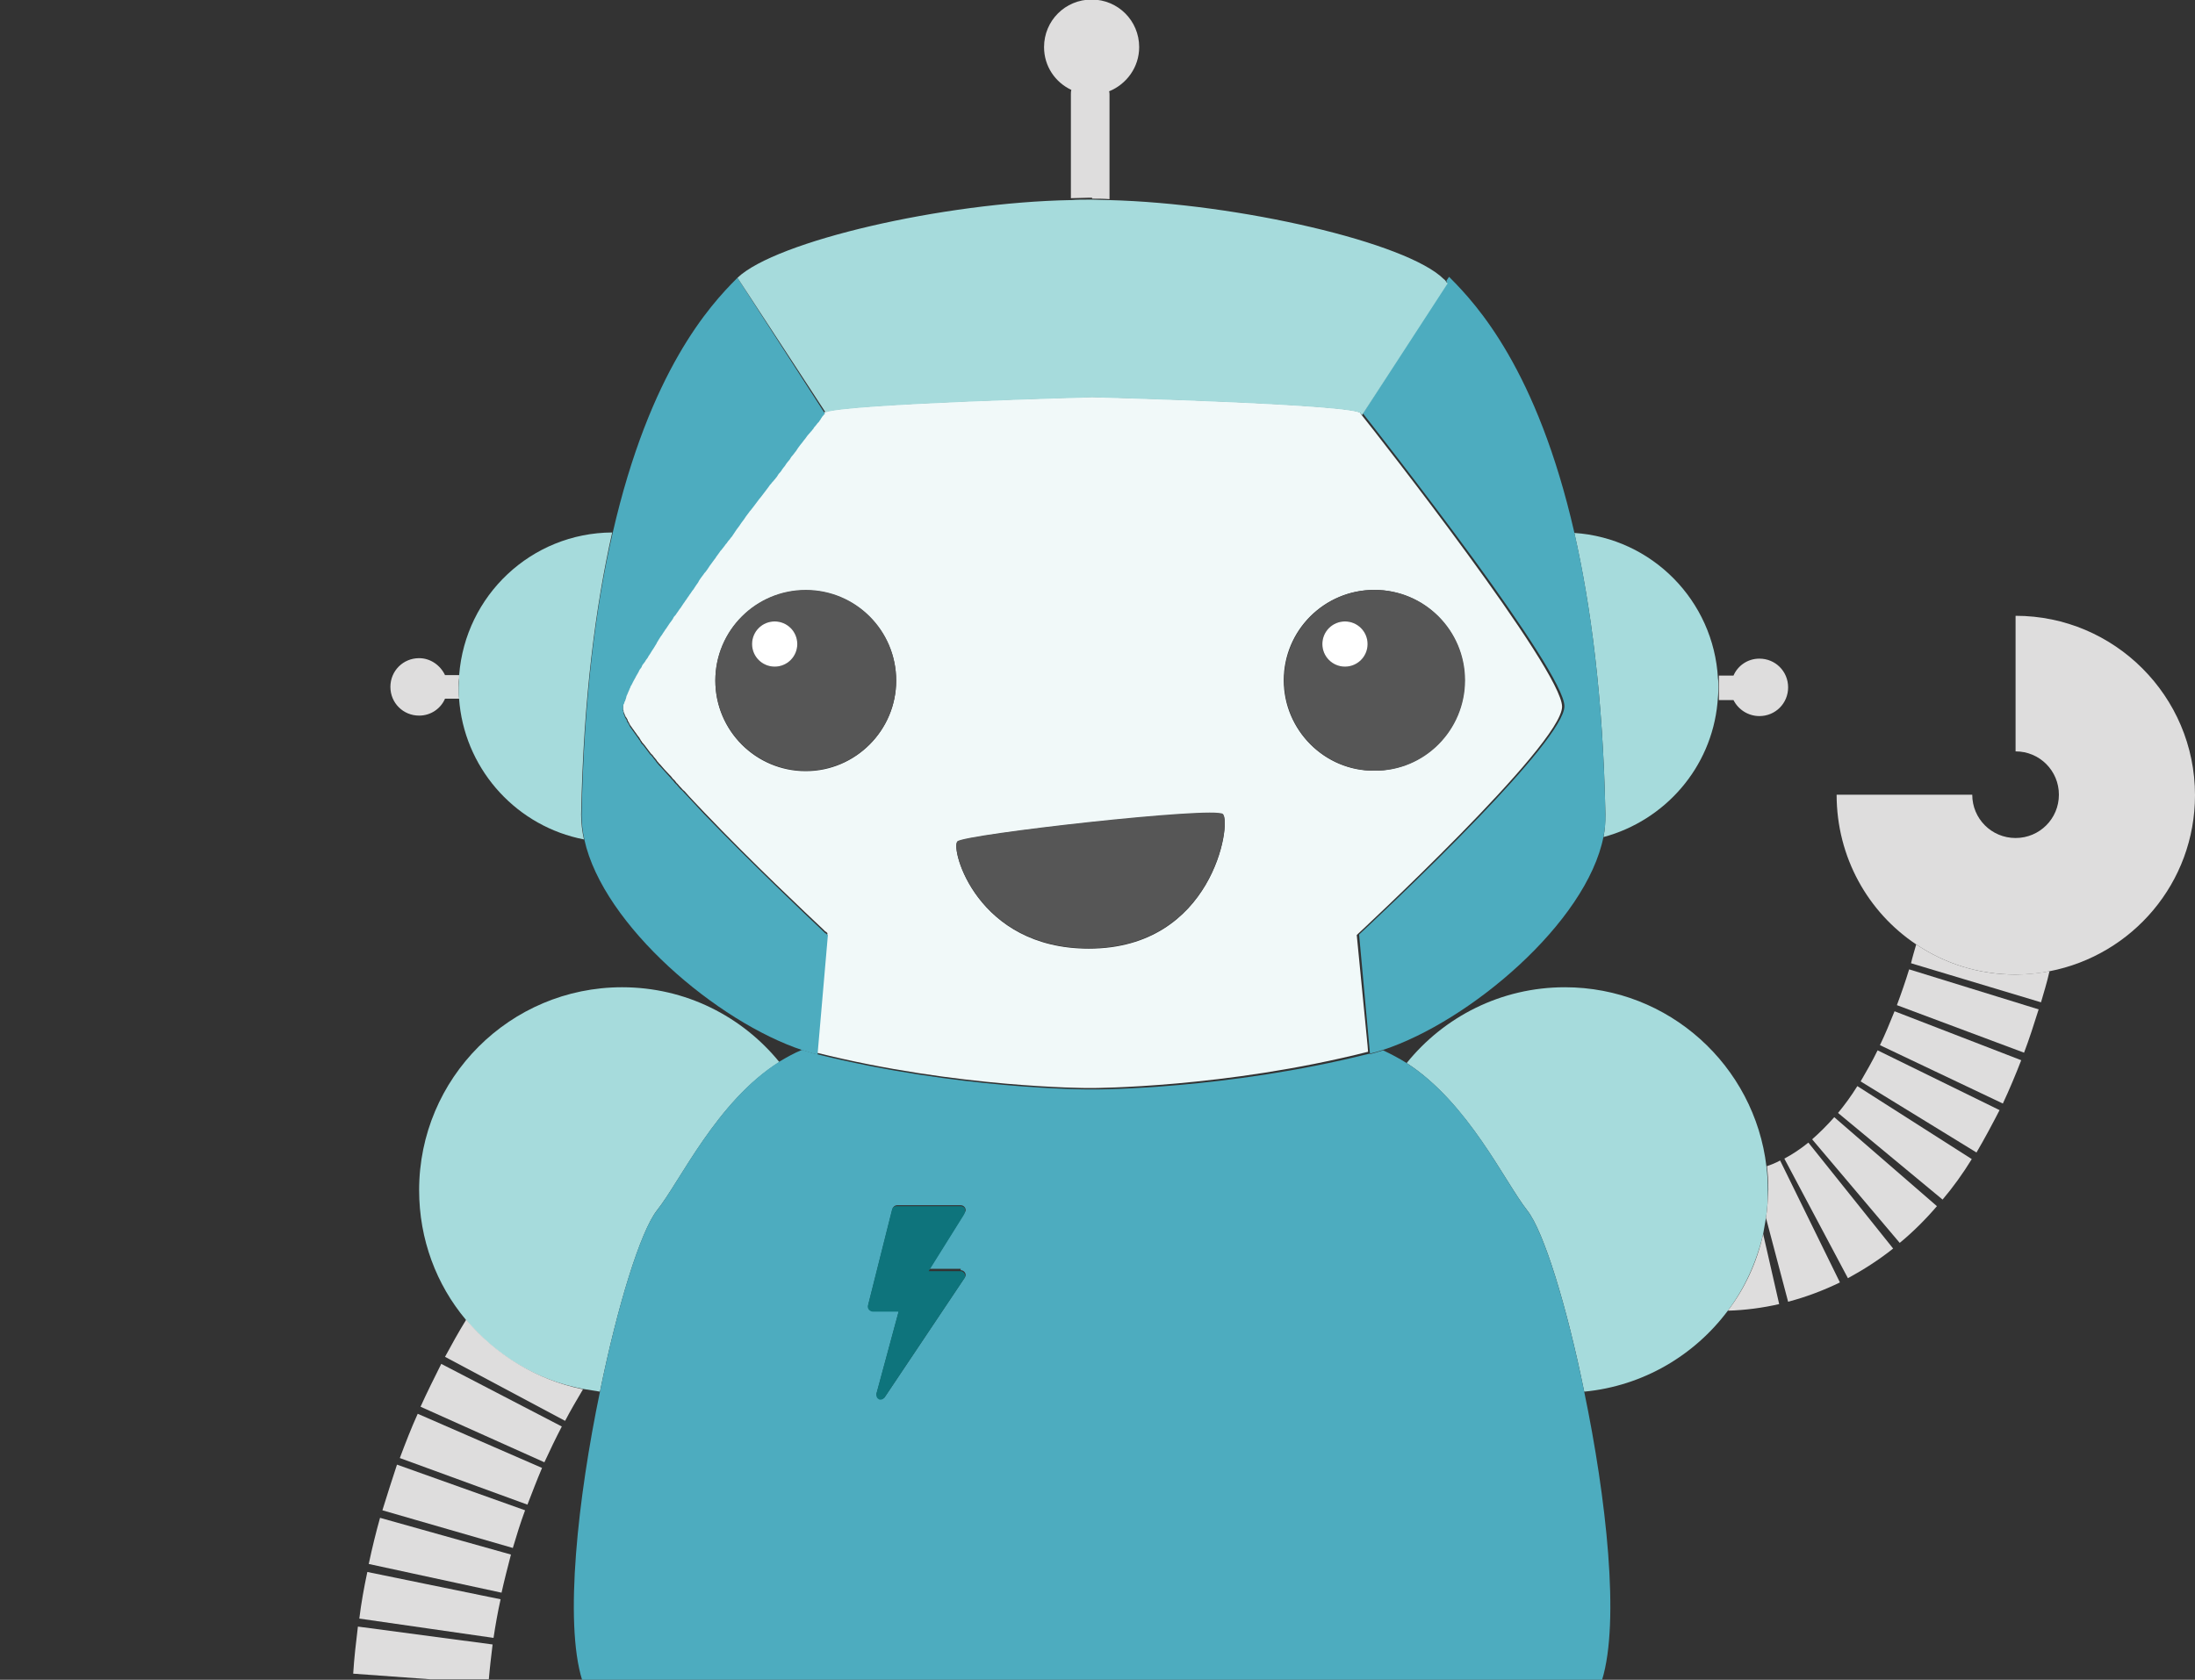 <?xml version="1.0" encoding="utf-8"?>
<!-- Generator: Adobe Illustrator 19.2.1, SVG Export Plug-In . SVG Version: 6.00 Build 0)  -->
<svg version="1.1" id="Layer_1" xmlns="http://www.w3.org/2000/svg" xmlns:xlink="http://www.w3.org/1999/xlink" x="0px" y="0px"
	 viewBox="0 0 466.1 356.8" style="enable-background:new 0 0 466.1 356.8;" xml:space="preserve">
<rect x="0" y="0" width="466.1" height="356.8" fill="#333333" stroke="none"/>
<style type="text/css">
	.st0{fill:none;}
	.st1{fill:#A6DBDC;}
	.st2{fill:#4DACBF;}
	.st3{fill:#DEDDDD;}
	.st4{fill:#F1F9F9;}
	.st5{fill:#565656;}
	.st6{fill:#FFFFFF;}
	.st7{fill:#0E747C;}
</style>
<g>
	<path class="st0" d="M314,173.6c9.6-10,18.1-19.9,18.1-23.5c0-3.8-9.2-17.5-19.1-31c-11.4-15.7-23.7-31.2-23.7-31.2l0,0l-0.2,0.3
		c3.2,4.1,42.6,54.2,42.6,62c0,8.1-43.6,48.5-43.6,48.5l2.3,23.5l0.2,1.6c-30.4,7.7-58.6,7.7-58.6,7.7h0.9c0,0,27.6,0,57.6-7.5
		c0.1,0,0.3-0.1,0.5-0.1l-2.3-25.2C288.6,198.6,302,186.1,314,173.6z"/>
	<path class="st0" d="M149.5,172.7C149.5,172.8,149.5,172.8,149.5,172.7L149.5,172.7L149.5,172.7z"/>
	<path class="st1" d="M165.5,225.6c-7.9-9.7-19.9-15.9-33.4-15.9c-23.8,0-43.1,19.3-43.1,43.1c0,10.5,3.7,20.1,9.9,27.5
		c6.2,7.5,14.9,12.8,24.8,14.7c1.2,0.2,2.4,0.4,3.7,0.6c3.7-18.2,8.6-34,12.1-38.5C144.4,251,152.2,233.9,165.5,225.6z"/>
	<path class="st1" d="M324.3,257.1c3.5,4.4,8.4,20.3,12.1,38.5c12.5-1.2,23.4-7.7,30.5-17.2c3.6-4.8,6.1-10.3,7.5-16.3
		c0.2-1.1,0.4-2.2,0.6-3.4c0.3-1.9,0.4-3.9,0.4-5.9c0-1.7-0.1-3.4-0.3-5c-2.5-21.4-20.7-38.1-42.8-38.1c-13.6,0-25.7,6.3-33.6,16.1
		C311.8,234.3,319.5,251,324.3,257.1z"/>
	<path class="st2" d="M336.4,295.6c-3.7-18.2-8.6-34.1-12.1-38.5c-4.8-6.1-12.5-22.9-25.6-31.3c-1.6-1-3.3-1.9-5-2.7
		c-1,0.3-1.9,0.6-2.8,0.8v-0.1c-0.1,0-0.3,0.1-0.5,0.1c-30,7.5-57.6,7.5-57.6,7.5h-0.9H231c0,0-27.6,0-57.6-7.5
		c-1-0.2-2-0.6-3.1-0.9c-1.7,0.7-3.3,1.6-4.8,2.5c-13.3,8.4-21.1,25.4-26,31.6c-3.5,4.4-8.4,20.3-12.1,38.5
		c-4.7,22.6-7.6,48.9-3.8,61.2h216.6C344,344.4,341.1,318.2,336.4,295.6z M204,269.8c0.4,0,0.7,0.2,0.9,0.5s0.2,0.7,0,1l-17,25.4
		c-0.2,0.3-0.5,0.4-0.8,0.4c-0.1,0-0.3,0-0.4-0.1c-0.4-0.2-0.7-0.7-0.5-1.2l4.7-17.4h-5.5c-0.3,0-0.6-0.1-0.8-0.4
		c-0.2-0.2-0.3-0.6-0.2-0.9l5.1-20.3c0.1-0.4,0.5-0.8,1-0.8H204c0.4,0,0.7,0.2,0.9,0.5c0.2,0.3,0.2,0.7,0,1l-7.5,12h6.6V269.8z"/>
	<path class="st3" d="M97.5,144c0-0.2,0-0.4,0-0.6h-2.6c-0.1,0-0.3,0-0.4,0c-1-2.1-3.1-3.6-5.5-3.6c-3.4,0-6.1,2.7-6.1,6.1
		s2.7,6.1,6.1,6.1c2.5,0,4.6-1.5,5.5-3.6c0.1,0,2.5,0,3,0c-0.1-0.9-0.1-1.7-0.1-2.6C97.4,145.3,97.4,144.7,97.5,144z"/>
	<path class="st3" d="M81.2,320.8l27.7,8c0.8-2.7,1.6-5.3,2.6-8l-27.2-9.7C83.2,314.4,82.2,317.6,81.2,320.8z"/>
	<path class="st3" d="M84.9,309.7l27.1,9.9c1-2.6,2-5.2,3.1-7.8l-26.4-11.5C87.3,303.4,86.1,306.5,84.9,309.7z"/>
	<path class="st3" d="M119.3,303l-25.6-13.3c-1.5,3-3,6-4.4,9.1l26.3,11.8C116.8,308,118,305.5,119.3,303z"/>
	<path class="st3" d="M106.3,339.7L78,333.9c-0.7,3.3-1.3,6.6-1.7,9.9l28.5,4.1C105.2,345.2,105.7,342.4,106.3,339.7z"/>
	<path class="st3" d="M104.6,349.3L76,345.5c-0.4,3.3-0.8,6.7-1,10l16.5,1.2h12.3C104,354.3,104.3,351.8,104.6,349.3z"/>
	<path class="st3" d="M108.5,330.2l-27.8-7.8c-0.9,3.2-1.7,6.5-2.4,9.8l28.2,6.1C107.1,335.6,107.8,332.9,108.5,330.2z"/>
	<path class="st3" d="M99,280.3c-1.6,2.6-3.1,5.3-4.5,7.9l25.5,13.6c1.2-2.3,2.5-4.5,3.8-6.7C113.9,293.1,105.2,287.7,99,280.3z"/>
	<path class="st3" d="M429.2,225.2l-26.9-10.4c-1,2.5-2,4.9-3.1,7.2l26.1,12.4C426.7,231.4,428,228.3,429.2,225.2z"/>
	<path class="st3" d="M432.9,214.4l-27.5-8.5c-0.8,2.6-1.7,5.2-2.6,7.6l27,10.1C430.9,220.7,431.9,217.6,432.9,214.4z"/>
	<path class="st3" d="M375,258.7l4.7,17.8c3.8-1,7.5-2.4,11-4.1L378,246.5c-0.9,0.5-1.9,0.9-2.8,1.2c0.2,1.6,0.3,3.3,0.3,5
		C375.4,254.8,375.3,256.8,375,258.7z"/>
	<path class="st3" d="M390.3,236.4l22.2,18.4c2.2-2.6,4.3-5.5,6.2-8.6l-24.3-15.5C393.1,232.8,391.7,234.7,390.3,236.4z"/>
	<path class="st3" d="M392.4,271.5c3.3-1.8,6.6-3.9,9.6-6.3l-18-22.5c-1.6,1.3-3.4,2.5-5.1,3.4L392.4,271.5z"/>
	<path class="st3" d="M411.3,256.2l-21.8-18.9c-1.5,1.7-3.1,3.3-4.7,4.7l18.6,22C406.2,261.7,408.9,259,411.3,256.2z"/>
	<path class="st3" d="M377.8,277l-3.4-14.9c-1.3,6-3.9,11.6-7.5,16.3C370.6,278.3,374.3,277.8,377.8,277z"/>
	<path class="st3" d="M424.6,235.8l-25.9-12.7c-1.1,2.3-2.4,4.5-3.6,6.6l24.6,15.1C421.4,241.9,423,238.9,424.6,235.8z"/>
	<path class="st1" d="M340.5,177.8c13-3.5,22.9-14.7,24.2-28.5c0.1-1.1,0.2-2.2,0.2-3.3c0-0.6,0-1.3-0.1-1.9
		c-0.9-16.5-14-29.8-30.5-30.9c3.5,15.4,6.1,35,6.6,59.8C340.9,174.6,340.8,176.2,340.5,177.8z"/>
	<path class="st2" d="M289.4,87.8L289.4,87.8c0,0,12.3,15.6,23.7,31.2c9.9,13.6,19.1,27.3,19.1,31c0,3.6-8.6,13.6-18.1,23.5
		c-12,12.5-25.5,25-25.5,25l2.3,25.2v0.1c0.9-0.2,1.9-0.5,2.8-0.8c18.3-6,43.2-27,46.8-45.3c0.3-1.6,0.5-3.2,0.4-4.8
		c-0.5-24.8-3.1-44.4-6.6-59.8c-7.9-34.5-20.7-48.4-26.4-54.1c-0.1-0.1-0.1-0.1-0.2-0.2l-0.6,0.9c0.1,0.1,0.1,0.1,0.2,0.2
		L289.4,87.8z"/>
	<path class="st3" d="M406.9,200.6c-0.4,1.4-0.8,2.7-1.1,4l27.6,8.3c0.6-2.1,1.3-4.3,1.8-6.6c-2.3,0.4-4.7,0.7-7.2,0.7
		C420.2,207,413,204.7,406.9,200.6z"/>
	<path class="st3" d="M406.9,200.6c6.1,4.1,13.3,6.4,21.1,6.4c2.5,0,4.8-0.2,7.2-0.7c17.6-3.4,30.9-18.8,30.9-37.4
		c0-21-17.1-38.1-38.1-38.1v28.8c5.1,0,9.2,4.1,9.2,9.2s-4.1,9.2-9.2,9.2s-9.2-4.1-9.2-9.2H390C390,182.1,396.7,193.8,406.9,200.6z"
		/>
	<path class="st4" d="M290.4,222.1l-2.3-23.5c0,0,43.6-40.4,43.6-48.5c0-7.8-39.3-57.9-42.6-62c-0.1-0.2-0.2-0.3-0.2-0.3
		c0.2-2-56.9-3.5-56.9-3.5h-0.2c0,0-52.2,1.4-56.6,3.2c-0.2,0.1-0.3,0.2-0.3,0.3l0,0l0,0l-0.1,0.1c0,0,0,0-0.1,0.1l-0.1,0.1
		c0,0-0.1,0.1-0.1,0.2l-0.1,0.1c0,0-0.1,0.1-0.1,0.2c-0.1,0.1-0.1,0.2-0.2,0.3L174,89c-0.1,0.1-0.2,0.2-0.2,0.3
		c-0.1,0.1-0.1,0.1-0.2,0.2s-0.2,0.2-0.3,0.4l-0.1,0.1c-0.1,0.2-0.2,0.3-0.4,0.5c0,0.1-0.1,0.1-0.1,0.2c-0.1,0.1-0.2,0.3-0.4,0.5
		c-0.1,0.1-0.1,0.2-0.2,0.2c-0.4,0.5-0.8,1-1.2,1.5c0,0,0,0-0.1,0.1c-0.2,0.3-0.4,0.5-0.6,0.8l-0.1,0.1c-0.2,0.3-0.4,0.5-0.6,0.8
		c-0.1,0.1-0.1,0.2-0.2,0.3c-0.2,0.2-0.3,0.4-0.5,0.7c-0.1,0.1-0.2,0.3-0.3,0.4c-0.1,0.2-0.3,0.4-0.5,0.6c-0.1,0.1-0.2,0.3-0.3,0.5
		c-0.2,0.2-0.3,0.4-0.5,0.6c-0.1,0.1-0.2,0.3-0.3,0.4c-0.2,0.2-0.4,0.5-0.5,0.7c-0.1,0.1-0.2,0.3-0.3,0.4c-0.2,0.2-0.4,0.5-0.5,0.7
		s-0.2,0.3-0.4,0.5c-0.2,0.2-0.4,0.5-0.5,0.7c-0.1,0.2-0.3,0.3-0.4,0.5c-0.2,0.2-0.4,0.5-0.6,0.7c-0.1,0.2-0.2,0.3-0.4,0.5
		c-0.3,0.4-0.6,0.8-0.9,1.2l0,0c-0.3,0.4-0.7,0.9-1,1.3l-0.1,0.1c-0.3,0.4-0.6,0.8-0.9,1.2c-0.1,0.1-0.2,0.3-0.3,0.4
		c-0.2,0.3-0.5,0.6-0.7,0.9c-0.1,0.2-0.3,0.4-0.4,0.5c-0.2,0.3-0.4,0.5-0.6,0.8c-0.1,0.2-0.3,0.4-0.4,0.6c-0.2,0.3-0.4,0.5-0.6,0.8
		c-0.1,0.2-0.3,0.4-0.4,0.6c-0.2,0.3-0.4,0.5-0.6,0.8c-0.1,0.2-0.3,0.4-0.4,0.6c-0.2,0.3-0.4,0.6-0.6,0.9c-0.1,0.2-0.3,0.4-0.4,0.5
		c-0.2,0.3-0.4,0.6-0.7,0.9c-0.1,0.2-0.3,0.4-0.4,0.5c-0.2,0.3-0.5,0.6-0.7,0.9c-0.1,0.2-0.2,0.3-0.4,0.5c-0.3,0.4-0.5,0.7-0.8,1.1
		c-0.1,0.1-0.2,0.2-0.2,0.3c-0.4,0.5-0.7,1-1.1,1.5l0,0c-0.3,0.4-0.6,0.8-0.9,1.3c-0.1,0.2-0.2,0.3-0.4,0.5
		c-0.2,0.3-0.4,0.5-0.6,0.8c-0.1,0.2-0.3,0.4-0.4,0.6c-0.2,0.3-0.4,0.5-0.5,0.8c-0.1,0.2-0.3,0.4-0.4,0.6c-0.2,0.2-0.4,0.5-0.5,0.7
		s-0.3,0.4-0.4,0.6c-0.2,0.2-0.3,0.5-0.5,0.7c-0.1,0.2-0.3,0.4-0.4,0.6c-0.2,0.2-0.3,0.5-0.5,0.7c-0.1,0.2-0.3,0.4-0.4,0.6
		c-0.2,0.2-0.3,0.5-0.5,0.7c-0.1,0.2-0.3,0.4-0.4,0.6c-0.2,0.2-0.3,0.5-0.5,0.7c-0.1,0.2-0.2,0.3-0.4,0.5c-0.2,0.3-0.4,0.5-0.5,0.8
		c-0.1,0.1-0.2,0.3-0.3,0.4c-0.3,0.4-0.5,0.8-0.8,1.2l-0.1,0.1c-0.2,0.4-0.5,0.7-0.7,1.1c-0.1,0.1-0.2,0.3-0.3,0.4
		c-0.2,0.3-0.3,0.5-0.5,0.8c-0.1,0.2-0.2,0.3-0.3,0.5s-0.3,0.4-0.4,0.7c-0.1,0.2-0.2,0.3-0.3,0.5c-0.1,0.2-0.3,0.4-0.4,0.6
		c-0.1,0.2-0.2,0.3-0.3,0.5c-0.1,0.2-0.3,0.4-0.4,0.6c-0.1,0.2-0.2,0.3-0.3,0.5c-0.1,0.2-0.2,0.4-0.4,0.6c-0.1,0.1-0.2,0.3-0.3,0.4
		c-0.1,0.2-0.2,0.4-0.4,0.6c-0.1,0.1-0.2,0.3-0.2,0.4c-0.1,0.2-0.2,0.4-0.4,0.6c-0.1,0.1-0.1,0.2-0.2,0.4c-0.1,0.2-0.3,0.5-0.4,0.7
		c0,0.1-0.1,0.2-0.1,0.2c-0.2,0.3-0.3,0.6-0.5,0.9c0,0.1-0.1,0.1-0.1,0.2c-0.1,0.2-0.2,0.4-0.3,0.6c-0.1,0.1-0.1,0.2-0.2,0.3
		c-0.1,0.2-0.2,0.3-0.2,0.5c-0.1,0.1-0.1,0.2-0.1,0.3c-0.1,0.1-0.1,0.3-0.2,0.4c0,0.1-0.1,0.2-0.1,0.3c-0.1,0.1-0.1,0.3-0.2,0.4
		c0,0.1-0.1,0.2-0.1,0.3c-0.1,0.1-0.1,0.2-0.1,0.4c0,0.1-0.1,0.2-0.1,0.3s-0.1,0.2-0.1,0.3s-0.1,0.2-0.1,0.2c0,0.1-0.1,0.2-0.1,0.3
		s0,0.1-0.1,0.2c0,0.1,0,0.2-0.1,0.3v0.1c0,0.1,0,0.3,0,0.4c0,0.1,0,0.2,0,0.4v0.1c0,0.1,0,0.2,0.1,0.3c0,0.1,0,0.1,0,0.2
		c0,0.1,0.1,0.2,0.1,0.3s0,0.1,0.1,0.2c0,0.1,0.1,0.2,0.1,0.3s0.1,0.1,0.1,0.2c0,0.1,0.1,0.2,0.2,0.3c0,0.1,0.1,0.1,0.1,0.2
		c0.1,0.1,0.2,0.3,0.2,0.5c0,0,0,0.1,0.1,0.1c0.1,0.2,0.2,0.4,0.3,0.6c0,0.1,0.1,0.1,0.1,0.2c0.1,0.1,0.2,0.3,0.3,0.4
		c0.1,0.1,0.1,0.2,0.2,0.3c0.1,0.1,0.2,0.3,0.3,0.4c0.1,0.1,0.1,0.2,0.2,0.3c0.1,0.1,0.2,0.3,0.3,0.4c0.1,0.1,0.1,0.2,0.2,0.3
		c0.1,0.1,0.2,0.3,0.3,0.4c0.1,0.1,0.2,0.2,0.2,0.3c0.1,0.1,0.2,0.3,0.3,0.5c0.1,0.1,0.2,0.2,0.2,0.3c0.2,0.2,0.4,0.5,0.6,0.7
		c0.1,0.1,0.2,0.3,0.3,0.4c0.1,0.1,0.2,0.3,0.3,0.4c0.1,0.1,0.2,0.3,0.3,0.4c0.1,0.1,0.2,0.3,0.3,0.4c0.1,0.1,0.2,0.3,0.4,0.4
		c0.1,0.1,0.2,0.3,0.3,0.4c0.1,0.2,0.3,0.3,0.4,0.5c0.1,0.1,0.2,0.2,0.3,0.4c0.1,0.2,0.3,0.3,0.4,0.5c0.1,0.1,0.2,0.2,0.3,0.3
		c0.6,0.7,1.2,1.4,1.9,2.1l0.1,0.1c0.2,0.2,0.4,0.4,0.6,0.7c0.1,0.1,0.1,0.2,0.2,0.2c0.2,0.2,0.4,0.4,0.6,0.7
		c0.1,0.1,0.1,0.2,0.2,0.2c0.2,0.2,0.4,0.5,0.6,0.7c0.1,0.1,0.1,0.1,0.2,0.2c0.2,0.2,0.4,0.5,0.7,0.7l0.1,0.1
		c1.3,1.5,2.7,2.9,4.1,4.4l0,0c10.3,10.8,21.9,21.7,25.3,24.9l0,0c0.1,0.1,0.2,0.2,0.3,0.3l0.1,0.1c0.1,0.1,0.1,0.1,0.2,0.1l0.1,0.1
		l0.1,0.1l0,0l0.1,0.1l0,0l0,0l-2.3,25.4c30,7.5,57.6,7.5,57.6,7.5h0.9c0,0,28.2,0,58.6-7.7L290.4,222.1z M171.1,163.8
		c-10.6,0-19.2-8.6-19.2-19.2c0-10.6,8.6-19.2,19.2-19.2s19.2,8.6,19.2,19.2C190.3,155.1,181.7,163.8,171.1,163.8z M231.2,201.5
		c-23.8,0-29.4-21.2-27.9-22.7c1.5-1.5,54.6-7.5,56.4-5.7C261.5,174.8,257.6,201.5,231.2,201.5z M272.6,144.5
		c0-10.6,8.6-19.2,19.2-19.2c10.6,0,19.2,8.6,19.2,19.2c0,10.6-8.6,19.2-19.2,19.2C281.3,163.8,272.6,155.1,272.6,144.5z"/>
	<path class="st1" d="M130,113.1c-17.2,0.1-31.2,13.4-32.5,30.3c0,0.2,0,0.4,0,0.6c0,0.7-0.1,1.3-0.1,2c0,0.9,0,1.7,0.1,2.6
		c0,0.4,0.1,0.8,0.1,1.1c1.6,14.3,12.4,25.9,26.4,28.6c-0.4-1.8-0.6-3.6-0.6-5.3C123.9,148.2,126.5,128.6,130,113.1z"/>
	<path class="st2" d="M175.8,198.6L175.8,198.6C175.7,198.6,175.7,198.5,175.8,198.6c-0.1-0.1-0.1-0.1-0.2-0.1l0,0l-0.1-0.1
		l-0.1-0.1c0,0-0.1-0.1-0.2-0.1l-0.1-0.1c-0.1-0.1-0.2-0.2-0.3-0.3l0,0c-3.4-3.2-15-14.2-25.3-24.9l0,0l0,0c-1.4-1.5-2.8-3-4.1-4.4
		l-0.1-0.1c-0.2-0.2-0.4-0.5-0.7-0.7c-0.1-0.1-0.1-0.1-0.2-0.2c-0.2-0.2-0.4-0.5-0.6-0.7c-0.1-0.1-0.1-0.2-0.2-0.2
		c-0.2-0.2-0.4-0.4-0.6-0.7c-0.1-0.1-0.1-0.2-0.2-0.2c-0.2-0.2-0.4-0.5-0.6-0.7l-0.1-0.1c-0.6-0.7-1.3-1.4-1.9-2.1
		c-0.1-0.1-0.2-0.2-0.3-0.3c-0.1-0.2-0.3-0.3-0.4-0.5c-0.1-0.1-0.2-0.2-0.3-0.4c-0.1-0.2-0.3-0.3-0.4-0.5c-0.1-0.1-0.2-0.3-0.3-0.4
		c-0.1-0.1-0.2-0.3-0.4-0.4c-0.1-0.1-0.2-0.3-0.3-0.4c-0.1-0.1-0.2-0.3-0.3-0.4c-0.1-0.1-0.2-0.3-0.3-0.4c-0.1-0.1-0.2-0.3-0.3-0.4
		c-0.2-0.3-0.4-0.5-0.6-0.7c-0.1-0.1-0.2-0.2-0.2-0.3c-0.1-0.2-0.2-0.3-0.3-0.5c-0.1-0.1-0.2-0.2-0.2-0.3c-0.1-0.1-0.2-0.3-0.3-0.4
		c-0.1-0.1-0.1-0.2-0.2-0.3c-0.1-0.1-0.2-0.3-0.3-0.4c-0.1-0.1-0.1-0.2-0.2-0.3c-0.1-0.1-0.2-0.3-0.3-0.4c-0.1-0.1-0.1-0.2-0.2-0.3
		c-0.1-0.1-0.2-0.3-0.3-0.4c0-0.1-0.1-0.1-0.1-0.2c-0.1-0.2-0.2-0.4-0.3-0.6c0,0,0-0.1-0.1-0.1c-0.1-0.2-0.2-0.3-0.2-0.5
		c0-0.1-0.1-0.1-0.1-0.2c-0.1-0.1-0.1-0.2-0.2-0.3c0-0.1-0.1-0.1-0.1-0.2c0-0.1-0.1-0.2-0.1-0.3s0-0.1-0.1-0.2
		c0-0.1-0.1-0.2-0.1-0.3s0-0.1,0-0.2c0-0.1,0-0.2-0.1-0.3v-0.1c0-0.1,0-0.3,0-0.4c0-0.1,0-0.3,0-0.4V150c0-0.1,0-0.2,0.1-0.3
		c0-0.1,0-0.1,0.1-0.2c0-0.1,0.1-0.2,0.1-0.3s0-0.2,0.1-0.2c0-0.1,0.1-0.2,0.1-0.3s0.1-0.2,0.1-0.3s0.1-0.2,0.1-0.4
		c0-0.1,0.1-0.2,0.1-0.3c0.1-0.1,0.1-0.3,0.2-0.4c0-0.1,0.1-0.2,0.1-0.3c0.1-0.1,0.1-0.3,0.2-0.4c0-0.1,0.1-0.2,0.1-0.3
		c0.1-0.2,0.2-0.3,0.2-0.5c0.1-0.1,0.1-0.2,0.2-0.3c0.1-0.2,0.2-0.4,0.3-0.6c0-0.1,0.1-0.1,0.1-0.2c0.2-0.3,0.3-0.6,0.5-0.9
		c0-0.1,0.1-0.2,0.1-0.2c0.1-0.2,0.3-0.5,0.4-0.7c0.1-0.1,0.1-0.2,0.2-0.4c0.1-0.2,0.2-0.4,0.4-0.6c0.1-0.1,0.2-0.3,0.2-0.4
		c0.1-0.2,0.2-0.4,0.4-0.6c0.1-0.1,0.2-0.3,0.3-0.4c0.1-0.2,0.2-0.4,0.4-0.6c0.1-0.1,0.2-0.3,0.3-0.5c0.1-0.2,0.3-0.4,0.4-0.6
		c0.1-0.2,0.2-0.3,0.3-0.5c0.1-0.2,0.3-0.4,0.4-0.6c0.1-0.2,0.2-0.3,0.3-0.5s0.3-0.4,0.4-0.7c0.1-0.2,0.2-0.3,0.3-0.5
		c0.2-0.3,0.3-0.5,0.5-0.8c0.1-0.1,0.2-0.3,0.3-0.4c0.2-0.4,0.5-0.7,0.7-1.1l0.1-0.1c0.3-0.4,0.5-0.8,0.8-1.2
		c0.1-0.1,0.2-0.3,0.3-0.4c0.2-0.3,0.4-0.5,0.5-0.8c0.1-0.2,0.2-0.3,0.4-0.5c0.2-0.2,0.3-0.5,0.5-0.7c0.1-0.2,0.3-0.4,0.4-0.6
		c0.2-0.2,0.3-0.4,0.5-0.7c0.1-0.2,0.3-0.4,0.4-0.6c0.2-0.2,0.3-0.5,0.5-0.7c0.1-0.2,0.3-0.4,0.4-0.6c0.2-0.2,0.3-0.5,0.5-0.7
		c0.1-0.2,0.3-0.4,0.4-0.6c0.2-0.2,0.4-0.5,0.5-0.7c0.1-0.2,0.3-0.4,0.4-0.6c0.2-0.3,0.4-0.5,0.5-0.8c0.1-0.2,0.3-0.4,0.4-0.6
		c0.2-0.3,0.4-0.5,0.6-0.8c0.1-0.2,0.2-0.3,0.4-0.5c0.3-0.4,0.6-0.8,0.9-1.3l0,0c0.4-0.5,0.7-1,1.1-1.5c0.1-0.1,0.2-0.2,0.2-0.3
		c0.3-0.4,0.5-0.7,0.8-1.1c0.1-0.2,0.2-0.3,0.4-0.5c0.2-0.3,0.5-0.6,0.7-0.9c0.1-0.2,0.3-0.4,0.4-0.5c0.2-0.3,0.4-0.6,0.7-0.9
		c0.1-0.2,0.3-0.4,0.4-0.5c0.2-0.3,0.4-0.6,0.6-0.9c0.1-0.2,0.3-0.4,0.4-0.6c0.2-0.3,0.4-0.5,0.6-0.8c0.1-0.2,0.3-0.4,0.4-0.6
		c0.2-0.3,0.4-0.5,0.6-0.8c0.1-0.2,0.3-0.4,0.4-0.6c0.2-0.3,0.4-0.5,0.6-0.8c0.1-0.2,0.3-0.4,0.4-0.5c0.2-0.3,0.5-0.6,0.7-0.9
		c0.1-0.1,0.2-0.3,0.3-0.4c0.3-0.4,0.6-0.8,0.9-1.2l0.1-0.1c0.3-0.4,0.7-0.9,1-1.3l0,0c0.3-0.4,0.6-0.8,0.9-1.2
		c0.1-0.2,0.2-0.3,0.4-0.5c0.2-0.3,0.4-0.5,0.6-0.7c0.1-0.2,0.3-0.3,0.4-0.5c0.2-0.2,0.4-0.5,0.5-0.7s0.2-0.3,0.4-0.5
		c0.2-0.2,0.4-0.5,0.5-0.7c0.1-0.1,0.2-0.3,0.3-0.4c0.2-0.2,0.4-0.5,0.5-0.7c0.1-0.1,0.2-0.3,0.3-0.4c0.2-0.2,0.3-0.4,0.5-0.6
		c0.1-0.2,0.2-0.3,0.3-0.5c0.2-0.2,0.3-0.4,0.5-0.6c0.1-0.1,0.2-0.3,0.3-0.4c0.2-0.2,0.3-0.4,0.5-0.7c0.1-0.1,0.1-0.2,0.2-0.3
		c0.2-0.3,0.4-0.5,0.6-0.8l0.1-0.1c0.2-0.3,0.4-0.5,0.6-0.8c0,0,0,0,0.1-0.1c0.4-0.6,0.8-1.1,1.2-1.5c0.1-0.1,0.1-0.2,0.2-0.2
		c0.1-0.2,0.2-0.3,0.4-0.5c0-0.1,0.1-0.1,0.1-0.2c0.1-0.2,0.3-0.3,0.4-0.5l0.1-0.1c0.1-0.1,0.2-0.3,0.3-0.4c0.1-0.1,0.1-0.1,0.2-0.2
		c0.1-0.1,0.2-0.2,0.2-0.3l0.1-0.1c0.1-0.1,0.1-0.2,0.2-0.3c0-0.1,0.1-0.1,0.1-0.2l0.1-0.1c0-0.1,0.1-0.1,0.1-0.2l0.1-0.1
		c0,0,0,0,0.1-0.1c0-0.1,0.1-0.1,0.1-0.1l0,0l0,0c0-0.1,0.1-0.2,0.3-0.3L156.6,59c-0.1,0.1-0.1,0.1-0.2,0.2
		c-5.6,5.6-18.4,19.5-26.3,54c-3.6,15.5-6.1,35.1-6.6,59.9c0,1.7,0.2,3.5,0.6,5.3c4,18.1,28.2,38.7,46.4,44.7c1,0.3,2.1,0.7,3.1,0.9
		L175.8,198.6z"/>
	<path class="st3" d="M231.9,42.2c1.2,0,2.4,0,3.7,0.1V20.1c0-0.2,0-0.5-0.1-0.7c3.7-1.5,6.4-5.1,6.4-9.4c0-5.6-4.5-10.1-10.1-10.1
		S221.7,4.4,221.7,10c0,4.1,2.4,7.5,5.8,9.1c-0.1,0.3-0.1,0.6-0.1,0.9v22.1c1.3,0,2.5-0.1,3.7-0.1h0.8V42.2z"/>
	<path class="st1" d="M231.9,84.4h0.2c0,0,57.1,1.5,56.9,3.5c0,0,0.1,0.1,0.2,0.3l0.2-0.3l18-27.7c-0.1-0.1-0.1-0.1-0.2-0.2
		c-0.2-0.3-0.4-0.6-0.6-0.7c-7.8-7.8-43.7-16.1-71.1-16.8c-1.3,0-2.5-0.1-3.7-0.1h-0.7c-1.2,0-2.4,0-3.7,0.1
		c-27.1,0.5-62.6,8.7-70.8,16.5l18.7,28.6C179.6,85.8,231.9,84.4,231.9,84.4z"/>
	<path class="st5" d="M203.3,178.7c-1.5,1.5,4.1,22.7,27.9,22.7c26.4,0,30.3-26.7,28.5-28.5C257.9,171.2,204.8,177.2,203.3,178.7z"
		/>
	<g>
		<path class="st5" d="M171.1,125.3c-10.6,0-19.2,8.6-19.2,19.2c0,10.6,8.6,19.2,19.2,19.2s19.2-8.6,19.2-19.2
			C190.3,133.9,181.7,125.3,171.1,125.3z M164.5,141.6c-2.7,0-4.8-2.2-4.8-4.8s2.2-4.8,4.8-4.8s4.8,2.2,4.8,4.8
			S167.1,141.6,164.5,141.6z"/>
	</g>
	<g>
		<path class="st5" d="M311.1,144.5c0-10.6-8.6-19.2-19.2-19.2c-10.6,0-19.2,8.6-19.2,19.2c0,10.6,8.6,19.2,19.2,19.2
			C302.5,163.8,311.1,155.1,311.1,144.5z M285.6,141.6c-2.7,0-4.8-2.2-4.8-4.8s2.2-4.8,4.8-4.8s4.8,2.2,4.8,4.8
			S288.2,141.6,285.6,141.6z"/>
	</g>
	<circle class="st6" cx="164.5" cy="136.8" r="4.8"/>
	<circle class="st6" cx="285.6" cy="136.8" r="4.8"/>
	<path class="st3" d="M373.6,152.1c3.4,0,6.1-2.7,6.1-6.1s-2.7-6.1-6.1-6.1c-2.5,0-4.6,1.5-5.5,3.6c-0.1,0-0.2,0-0.4,0H365v5.2
		c0.1,0,3,0,3.1,0C369.1,150.7,371.2,152.1,373.6,152.1z"/>
	<path class="st7" d="M204.9,256.7c-0.2-0.3-0.5-0.5-0.9-0.5h-13.6c-0.5,0-0.9,0.3-1,0.8l-5.1,20.3c-0.1,0.3,0,0.6,0.2,0.9
		c0.2,0.2,0.5,0.4,0.8,0.4h5.5l-4.7,17.4c-0.1,0.5,0.1,1,0.5,1.2c0.1,0.1,0.3,0.1,0.4,0.1c0.3,0,0.6-0.2,0.8-0.4l17-25.4
		c0.2-0.3,0.2-0.7,0-1s-0.5-0.5-0.9-0.5h-6.7l7.5-12C205,257.4,205,257,204.9,256.7z"/>
</g>
</svg>
